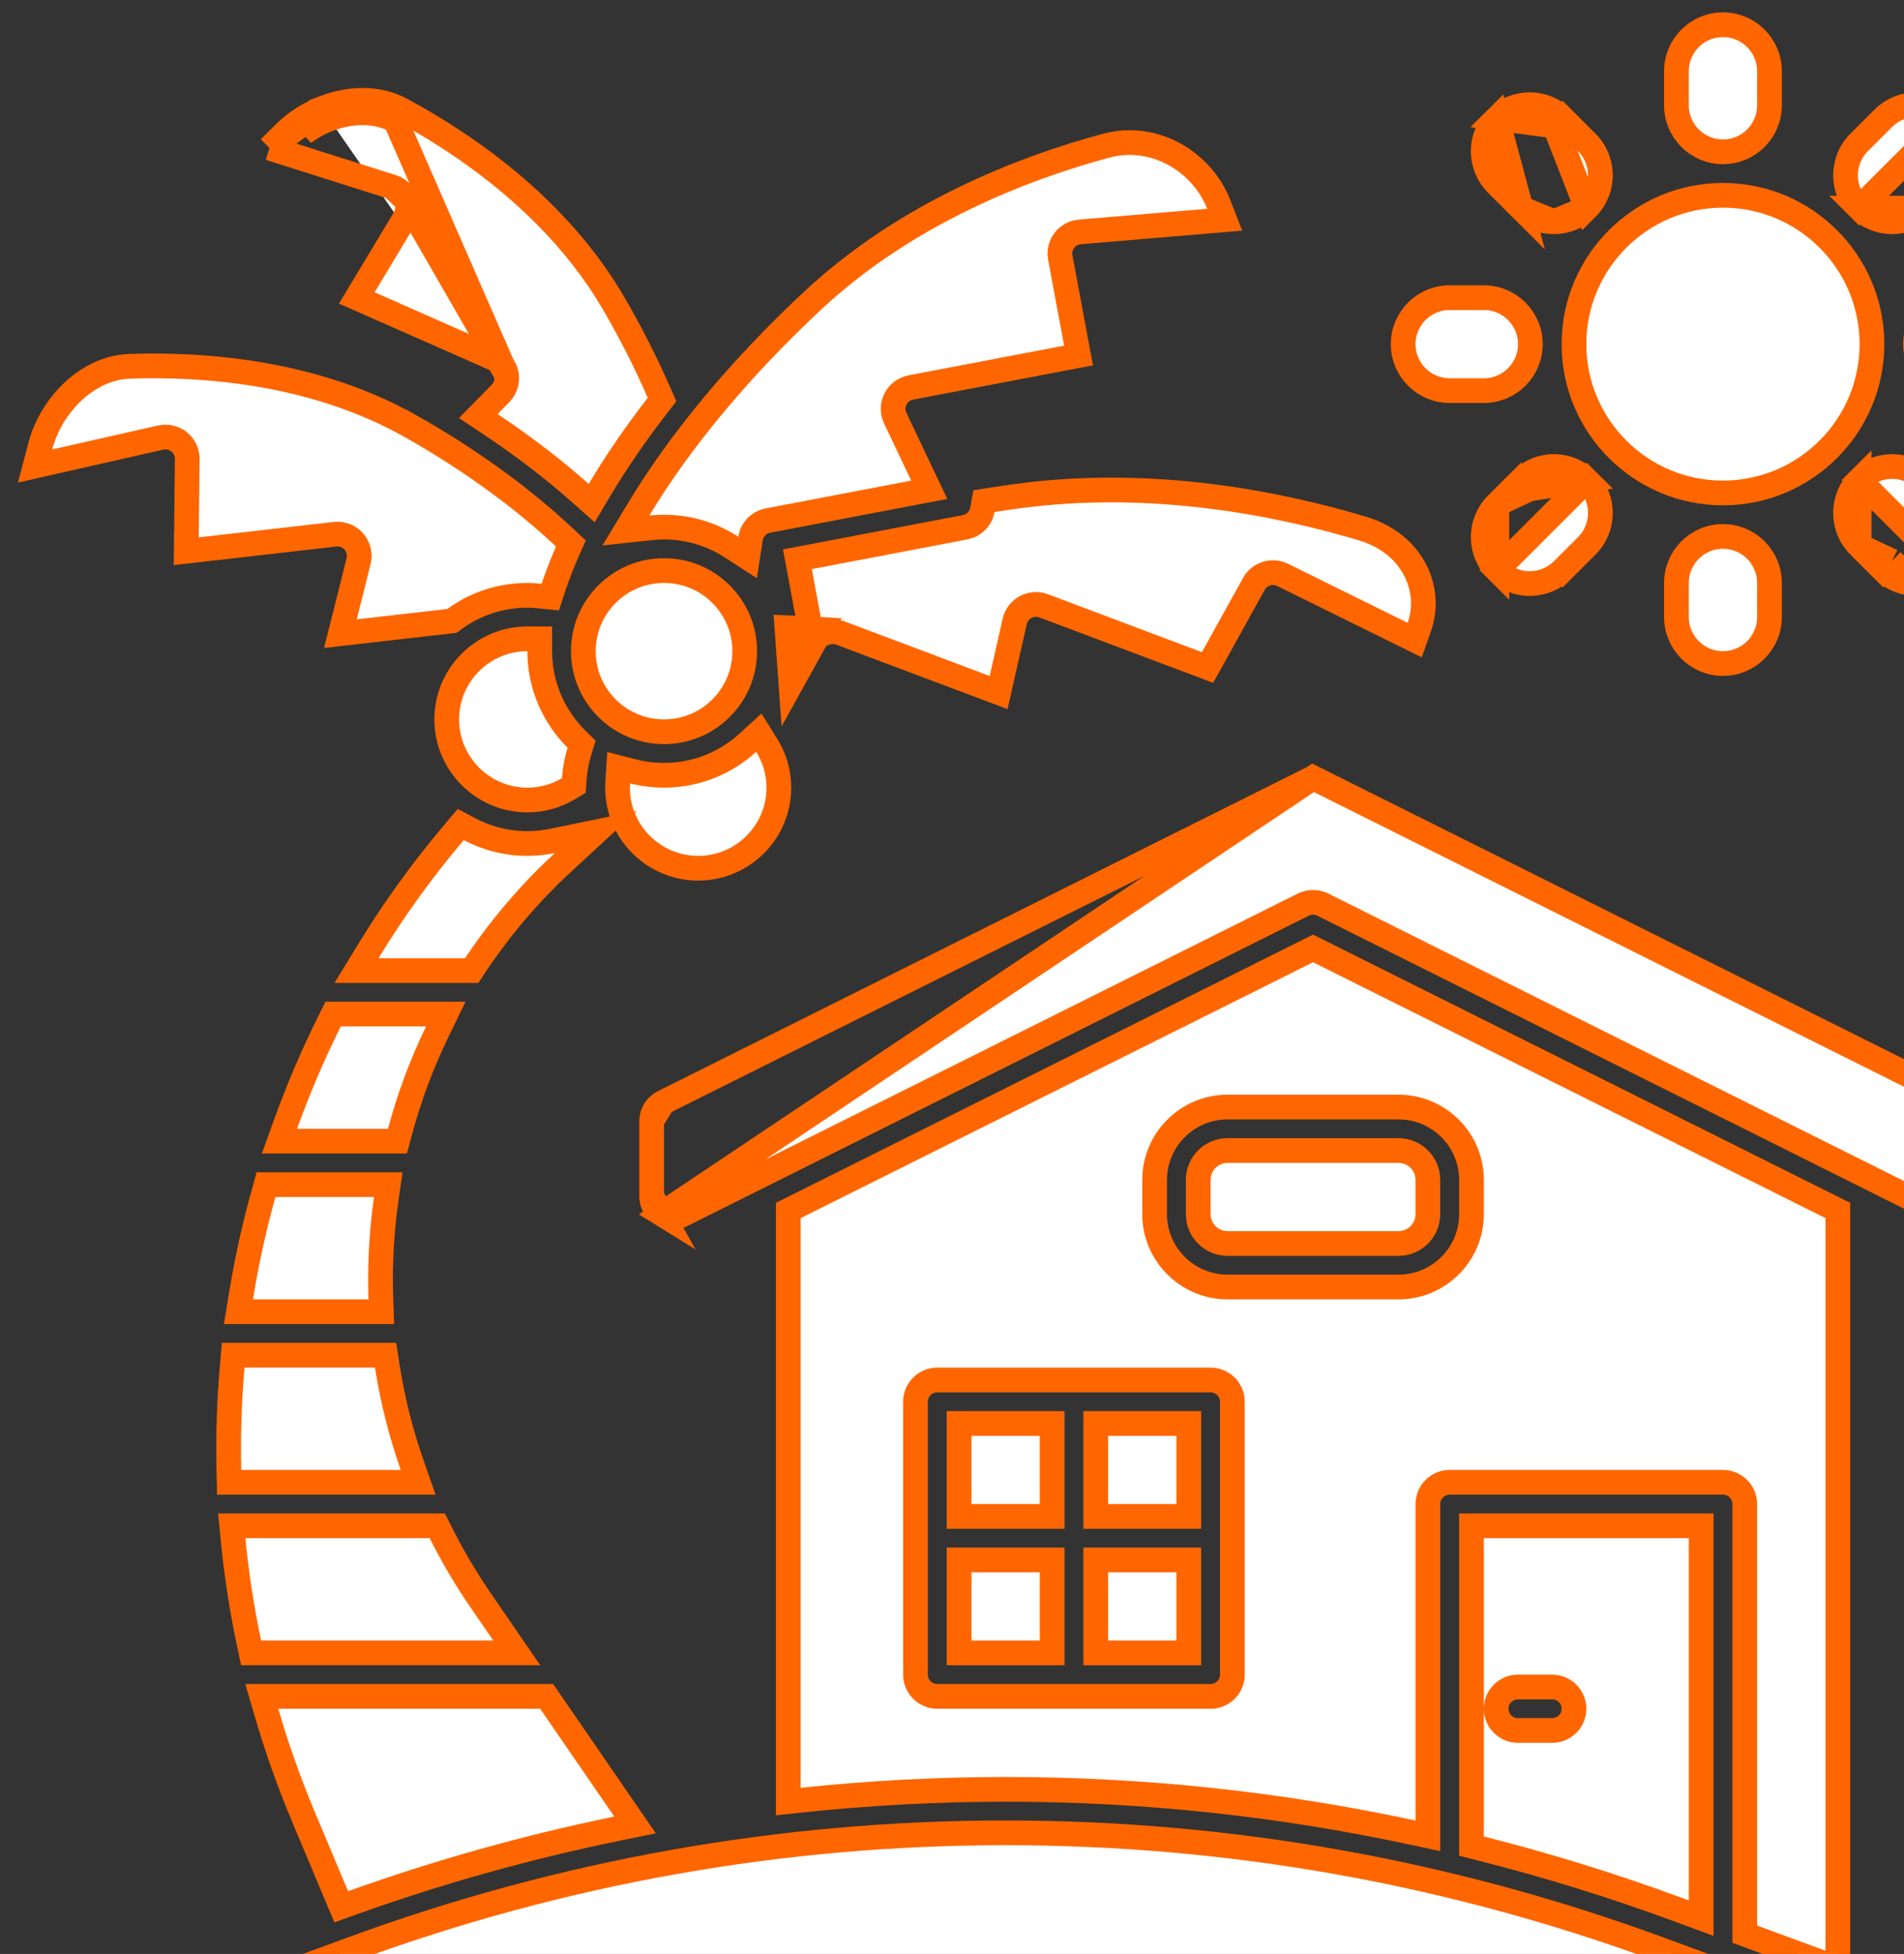 <svg width="77" height="79" viewBox="0 0 77 79" fill="none" xmlns="http://www.w3.org/2000/svg">
<rect x="0" y="0" width="77" height="79" fill="#333333" stroke="none"/>
<path d="M75.704 13.914C75.704 10.595 73.001 7.896 69.679 7.896C66.356 7.896 63.653 10.595 63.653 13.914C63.653 17.233 66.356 19.931 69.679 19.931C73.001 19.931 75.704 17.233 75.704 13.914Z" fill="white" stroke="#FF6600"/>
<path d="M69.679 6.138C70.717 6.138 71.56 5.297 71.56 4.259V2.879C71.56 1.841 70.717 1 69.679 1C68.64 1 67.797 1.841 67.797 2.879V4.259C67.797 5.297 68.64 6.138 69.679 6.138Z" fill="white" stroke="#FF6600"/>
<path d="M61.511 8.416L61.511 8.416L60.534 7.441C60.534 7.441 60.534 7.441 60.534 7.441C59.799 6.707 59.799 5.516 60.534 4.783L61.511 8.416ZM61.511 8.416C61.878 8.783 62.36 8.966 62.841 8.966M61.511 8.416L62.841 8.966M62.88 5.097L63.194 4.783L64.171 5.758C64.171 5.758 64.171 5.758 64.171 5.758C64.906 6.492 64.906 7.682 64.171 8.416L62.88 5.097ZM62.88 5.097L63.194 4.783C62.46 4.049 61.269 4.049 60.534 4.782L62.88 5.097ZM62.841 8.966C63.322 8.966 63.804 8.783 64.171 8.416L62.841 8.966Z" fill="white" stroke="#FF6600"/>
<path d="M58.627 15.793H60.009C61.047 15.793 61.89 14.953 61.89 13.914C61.89 12.875 61.047 12.035 60.009 12.035H58.627C57.589 12.035 56.746 12.875 56.746 13.914C56.746 14.953 57.589 15.793 58.627 15.793Z" fill="white" stroke="#FF6600"/>
<path d="M61.863 19.764L61.511 19.412C62.245 18.678 63.436 18.678 64.171 19.411L61.863 19.764ZM61.863 19.764L61.511 19.412L60.534 20.387M61.863 19.764L60.534 20.387M60.534 20.387C60.534 20.387 60.534 20.387 60.534 20.387M60.534 20.387L60.534 20.387M60.534 20.387C59.799 21.121 59.799 22.311 60.534 23.045L60.534 20.387ZM60.534 23.045C60.901 23.412 61.383 23.595 61.864 23.595C62.345 23.595 62.827 23.412 63.194 23.045L62.912 22.762L63.194 23.045L64.171 22.07C64.906 21.336 64.906 20.145 64.171 19.412L60.534 23.045Z" fill="white" stroke="#FF6600"/>
<path d="M67.797 23.569V24.948C67.797 25.987 68.64 26.827 69.679 26.827C70.717 26.827 71.56 25.987 71.56 24.948V23.569C71.56 22.53 70.717 21.689 69.679 21.689C68.64 21.689 67.797 22.53 67.797 23.569Z" fill="white" stroke="#FF6600"/>
<path d="M75.186 22.07C74.451 21.336 74.451 20.145 75.186 19.412L75.186 22.07ZM75.186 22.07L76.163 23.045L76.516 22.691M75.186 22.07L76.516 22.691M76.516 22.691L76.163 23.045C76.531 23.412 77.013 23.595 77.493 23.595M76.516 22.691L77.493 23.595M77.493 23.595C77.974 23.595 78.456 23.412 78.823 23.045L77.493 23.595ZM78.823 23.045C79.559 22.311 79.559 21.121 78.823 20.387C78.823 20.387 78.823 20.387 78.823 20.387L77.847 19.412L77.493 19.765L77.847 19.412C77.112 18.678 75.921 18.678 75.186 19.411L78.823 23.045Z" fill="white" stroke="#FF6600"/>
<path d="M77.467 13.914C77.467 14.953 78.31 15.793 79.349 15.793H80.73C81.769 15.793 82.612 14.953 82.612 13.914C82.612 12.875 81.769 12.035 80.73 12.035H79.349C78.31 12.035 77.467 12.875 77.467 13.914Z" fill="white" stroke="#FF6600"/>
<path d="M77.847 8.416C77.479 8.783 76.997 8.966 76.516 8.966C76.036 8.966 75.554 8.783 75.186 8.416L77.847 8.416ZM77.847 8.416L77.493 8.062M77.847 8.416L77.493 8.062M77.493 8.062L77.847 8.416L78.823 7.441M77.493 8.062L78.823 7.441M78.823 7.441C78.823 7.441 78.823 7.441 78.823 7.441M78.823 7.441L78.823 7.441M78.823 7.441C79.559 6.707 79.559 5.516 78.823 4.783L78.823 7.441ZM78.823 4.782C78.089 4.049 76.898 4.049 76.163 4.783L75.186 5.758C75.186 5.758 75.186 5.758 75.186 5.758C74.451 6.492 74.451 7.682 75.186 8.416L78.823 4.782Z" fill="white" stroke="#FF6600"/>
<path d="M19.949 66.827H20.899L20.361 66.044L19.445 64.712L19.445 64.712C18.837 63.828 18.297 62.91 17.823 61.965L17.684 61.69H17.376H9.923H9.371L9.425 62.238C9.562 63.643 9.777 65.042 10.072 66.431L10.155 66.827H10.561H19.949Z" fill="white" stroke="#FF6600"/>
<path d="M10.543 48.673L10.543 48.673C10.21 49.928 9.943 51.19 9.738 52.455L9.644 53.034H10.232H14.903H15.421L15.403 52.517C15.356 51.173 15.428 49.819 15.62 48.467L15.702 47.897H15.125H11.14H10.759L10.658 48.264C10.646 48.308 10.631 48.362 10.614 48.418C10.59 48.503 10.564 48.594 10.543 48.673Z" fill="white" stroke="#FF6600"/>
<path d="M13.616 76.656L13.8 77.093L14.246 76.933C17.752 75.678 21.323 74.677 24.943 73.936L25.682 73.784L25.254 73.162L22.257 68.803L22.108 68.586H21.845H11.254H10.587L10.774 69.226C11.191 70.658 11.691 72.076 12.278 73.473L12.279 73.473L13.616 76.656Z" fill="white" stroke="#FF6600"/>
<path d="M26.854 29.586C28.655 29.586 30.117 28.128 30.117 26.328C30.117 24.527 28.655 23.069 26.854 23.069C25.053 23.069 23.591 24.527 23.591 26.328C23.591 28.128 25.053 29.586 26.854 29.586Z" fill="white" stroke="#FF6600"/>
<path d="M31.005 30.132L30.687 29.623L30.244 30.028C29.349 30.846 28.159 31.345 26.854 31.345C26.422 31.345 26.003 31.29 25.603 31.188L25.018 31.038L24.98 31.64C24.976 31.703 24.973 31.772 24.973 31.845C24.973 33.643 26.437 35.103 28.235 35.103C30.034 35.103 31.498 33.643 31.498 31.845C31.498 31.214 31.315 30.628 31.005 30.132Z" fill="white" stroke="#FF6600"/>
<path d="M11.543 45.469L11.303 46.138H12.014H15.689H16.073L16.172 45.767C16.547 44.366 17.053 43.011 17.68 41.718L18.028 41H17.23H13.783H13.473L13.335 41.277C12.659 42.631 12.06 44.03 11.543 45.469Z" fill="white" stroke="#FF6600"/>
<path d="M20.476 15.128C20.421 14.845 20.231 14.606 19.966 14.489L19.966 14.489L14.948 12.275L14.429 12.046L14.721 11.56L16.351 8.85C16.351 8.85 16.351 8.85 16.351 8.85C16.49 8.619 16.515 8.338 16.42 8.087L20.476 15.128ZM20.476 15.128C20.53 15.411 20.442 15.703 20.239 15.909L20.239 15.909L19.767 16.39L19.343 16.822L19.846 17.157C21.166 18.035 22.386 18.972 23.476 19.94L23.929 20.342L24.238 19.822C24.907 18.697 25.696 17.545 26.592 16.389L26.774 16.155L26.655 15.883C26.131 14.682 25.518 13.47 24.819 12.269C22.568 8.402 18.89 5.871 16.233 4.436L16.233 4.436C15.335 3.951 14.203 3.945 13.139 4.345L13.315 4.813M20.476 15.128L15.995 4.876C15.252 4.475 14.275 4.452 13.315 4.813M13.315 4.813C12.94 4.955 12.591 5.146 12.281 5.376L13.139 4.345M13.315 4.813L13.139 4.345M13.139 4.345C12.506 4.584 11.938 4.95 11.482 5.405L10.898 5.987M13.139 4.345L10.898 5.987M10.898 5.987L11.684 6.236M10.898 5.987L11.684 6.236M11.684 6.236L15.862 7.559M11.684 6.236L15.862 7.559M15.862 7.559C16.119 7.641 16.325 7.835 16.42 8.086L15.862 7.559Z" fill="white" stroke="#FF6600"/>
<path d="M29.584 22.119L30.232 22.539L30.351 21.777C30.407 21.418 30.68 21.119 31.055 21.048C31.055 21.048 31.055 21.048 31.055 21.048L36.944 19.924L37.58 19.803L37.303 19.219L36.205 16.906L36.205 16.906C36.088 16.661 36.092 16.375 36.215 16.132C36.339 15.89 36.568 15.718 36.836 15.666C36.836 15.666 36.836 15.666 36.836 15.666L43.129 14.466L43.618 14.373L43.526 13.883L42.879 10.413C42.834 10.169 42.894 9.917 43.044 9.719C43.196 9.522 43.423 9.397 43.672 9.376L43.672 9.376L48.862 8.94L49.529 8.884L49.286 8.26C49.031 7.608 48.597 7.028 48.018 6.581C47.33 6.048 46.514 5.764 45.683 5.764C45.367 5.764 45.05 5.806 44.74 5.889L44.739 5.889C41.453 6.775 36.71 8.575 32.892 12.129L32.892 12.129C29.96 14.858 27.507 17.802 25.833 20.585L25.314 21.447L26.314 21.34C26.493 21.321 26.673 21.31 26.854 21.31C27.861 21.31 28.797 21.608 29.584 22.119Z" fill="white" stroke="#FF6600"/>
<path d="M41.188 20.055L41.188 20.055C40.837 20.102 40.49 20.153 40.145 20.206L39.793 20.26L39.729 20.611C39.713 20.699 39.687 20.78 39.65 20.852L39.65 20.852C39.527 21.094 39.298 21.266 39.029 21.318C39.029 21.318 39.029 21.318 39.029 21.318L32.736 22.518L32.247 22.611L32.339 23.101L32.732 25.21L32.839 25.783L33.389 25.59C33.58 25.523 33.792 25.521 33.992 25.596C33.992 25.596 33.992 25.596 33.992 25.596L39.848 27.799L40.385 28.001L40.512 27.442L41.036 25.124C41.092 24.876 41.253 24.664 41.478 24.543C41.702 24.423 41.968 24.405 42.207 24.494C42.207 24.494 42.207 24.495 42.207 24.495L48.43 26.836L48.834 26.988L49.044 26.61L50.709 23.607L50.709 23.607C50.936 23.196 51.448 23.035 51.871 23.244L51.871 23.244L56.707 25.63L57.214 25.88L57.401 25.346C57.6 24.774 57.617 24.167 57.443 23.575L57.443 23.575C57.127 22.504 56.255 21.715 55.113 21.373L55.113 21.373C51.776 20.372 46.641 19.324 41.188 20.055Z" fill="white" stroke="#FF6600"/>
<path d="M32.825 26.145L33.211 25.45L32.418 25.404C32.418 25.404 32.418 25.404 32.418 25.404L32.412 25.403C32.406 25.403 32.395 25.402 32.381 25.401L31.823 25.379L31.863 25.937L31.865 25.961L31.866 25.98L31.986 27.658L32.802 26.187L32.825 26.145Z" fill="white" stroke="#FF6600"/>
<path d="M22.979 31.894L23.205 31.76L23.224 31.497C23.25 31.11 23.321 30.735 23.431 30.378L23.52 30.09L23.306 29.877C22.393 28.967 21.828 27.712 21.828 26.328V25.828H21.328C19.53 25.828 18.066 27.288 18.066 29.086C18.066 30.884 19.53 32.345 21.328 32.345C21.931 32.345 22.495 32.18 22.979 31.894Z" fill="white" stroke="#FF6600"/>
<path d="M18.808 39.242H19.076L19.224 39.019C20.231 37.507 21.422 36.109 22.78 34.857L24.101 33.638L22.34 34C22.012 34.067 21.674 34.104 21.328 34.104C20.483 34.104 19.688 33.894 18.988 33.525L18.633 33.337L18.374 33.643C17.082 35.167 15.915 36.783 14.881 38.482L14.418 39.242H15.308H18.808Z" fill="white" stroke="#FF6600"/>
<path d="M9.256 59.443L9.267 59.931H9.756H16.205H16.91L16.677 59.265C16.214 57.947 15.873 56.592 15.659 55.216L15.594 54.793H15.165H9.889H9.431L9.391 55.249C9.269 56.647 9.224 58.046 9.256 59.443Z" fill="white" stroke="#FF6600"/>
<path d="M48.457 47.704V49.089C48.457 49.744 48.99 50.276 49.645 50.276H56.557C57.212 50.276 57.745 49.744 57.745 49.089V47.704C57.745 47.048 57.212 46.517 56.557 46.517H49.645C48.99 46.517 48.457 47.048 48.457 47.704Z" fill="white" stroke="#FF6600"/>
<path d="M44.813 63.069H44.313V63.569V66.328V66.828H44.813H47.576H48.076V66.328V63.569V63.069H47.576H44.813Z" fill="white" stroke="#FF6600"/>
<path d="M44.813 57.552H44.313V58.052V60.81V61.31H44.813H47.576H48.076V60.81V58.052V57.552H47.576H44.813Z" fill="white" stroke="#FF6600"/>
<path d="M53.101 31.448L53.325 31.56L79.381 44.568C79.668 44.711 79.848 45.002 79.849 45.322L79.849 45.324V48.365C79.849 48.752 79.617 48.98 79.448 49.084C79.278 49.189 78.971 49.293 78.626 49.121L53.496 36.575C53.372 36.514 53.237 36.483 53.102 36.483C52.966 36.483 52.831 36.514 52.707 36.575L27.577 49.121L27.577 49.121C27.233 49.293 26.926 49.19 26.756 49.084L53.101 31.448ZM53.101 31.448L52.878 31.56M53.101 31.448L52.878 31.56M52.878 31.56L26.822 44.568M52.878 31.56L26.822 44.568M26.822 44.568C26.534 44.712 26.354 45.003 26.354 45.324M26.822 44.568L26.354 45.324M26.354 45.324V48.365M26.354 45.324V48.365M26.354 48.365C26.354 48.751 26.585 48.979 26.755 49.084L26.354 48.365Z" fill="white" stroke="#FF6600"/>
<path d="M32.157 48.802L31.88 48.94V49.249V72.282V72.838L32.432 72.779C35.16 72.493 37.907 72.345 40.669 72.345C46.235 72.345 51.744 72.935 57.141 74.095L57.746 74.225V73.606V60.811C57.746 60.326 58.14 59.931 58.627 59.931H69.679C70.166 59.931 70.56 60.326 70.56 60.811V77.853V78.201L70.888 78.322L73.65 79.338L74.323 79.586V78.869V49.25V48.94L74.046 48.802L53.325 38.457L53.101 38.346L52.878 38.457L32.157 48.802ZM49.839 67.707C49.839 68.192 49.445 68.587 48.957 68.587H37.906C37.418 68.587 37.024 68.192 37.024 67.707V56.673C37.024 56.188 37.418 55.794 37.906 55.794H48.957C49.445 55.794 49.839 56.188 49.839 56.673V67.707ZM59.509 47.705V49.089C59.509 50.712 58.185 52.035 56.558 52.035H49.645C48.018 52.035 46.694 50.712 46.694 49.089V47.705C46.694 46.081 48.018 44.759 49.645 44.759H56.558C58.185 44.759 59.509 46.082 59.509 47.705Z" fill="white" stroke="#FF6600"/>
<path d="M68.125 77.305L68.797 77.552V76.836V62.19V61.69H68.297H60.008H59.508V62.19V69.086V74.251V74.64L59.886 74.736C62.539 75.407 65.164 76.216 67.75 77.167L67.75 77.167L68.125 77.305ZM60.508 69.086C60.508 68.601 60.903 68.207 61.39 68.207H62.771C63.259 68.207 63.653 68.601 63.653 69.086C63.653 69.571 63.259 69.965 62.771 69.965H61.39C60.903 69.965 60.508 69.571 60.508 69.086Z" fill="white" stroke="#FF6600"/>
<path d="M13.547 21.6L13.547 21.6C13.834 21.567 14.119 21.677 14.31 21.894C14.501 22.111 14.572 22.408 14.502 22.687C14.502 22.687 14.502 22.687 14.502 22.687L13.942 24.918L13.766 25.619L14.483 25.537L18.142 25.119L18.273 25.105L18.379 25.027C19.209 24.425 20.227 24.069 21.328 24.069C21.5 24.069 21.673 24.081 21.853 24.1L22.254 24.142L22.38 23.759C22.535 23.29 22.723 22.802 22.945 22.299L23.088 21.974L22.83 21.732C21.105 20.114 18.981 18.572 16.611 17.235L16.379 17.646L16.611 17.235C12.711 15.034 8.256 14.708 5.237 14.81L5.237 14.81C4.217 14.845 3.237 15.411 2.521 16.294L2.521 16.294C2.095 16.819 1.791 17.422 1.628 18.045L1.419 18.841L2.222 18.659L6.497 17.692L6.497 17.692C6.76 17.633 7.036 17.697 7.245 17.866L7.246 17.866C7.455 18.035 7.576 18.291 7.573 18.559L7.573 18.559L7.538 21.72L7.532 22.287L8.095 22.223L13.547 21.6Z" fill="white" stroke="#FF6600"/>
<path d="M14.196 78.817L14.196 78.817L8.18 81.031L8.352 82H72.984L73.157 81.031L67.141 78.817L66.998 79.206L67.14 78.817C58.637 75.69 49.73 74.103 40.668 74.103C31.607 74.103 22.7 75.69 14.196 78.817Z" fill="white" stroke="#FF6600"/>
<path d="M39.287 57.552H38.787V58.052V60.81V61.31H39.287H42.05H42.55V60.81V58.052V57.552H42.05H39.287Z" fill="white" stroke="#FF6600"/>
<path d="M39.287 63.069H38.787V63.569V66.328V66.828H39.287H42.05H42.55V66.328V63.569V63.069H42.05H39.287Z" fill="white" stroke="#FF6600"/>
</svg>
